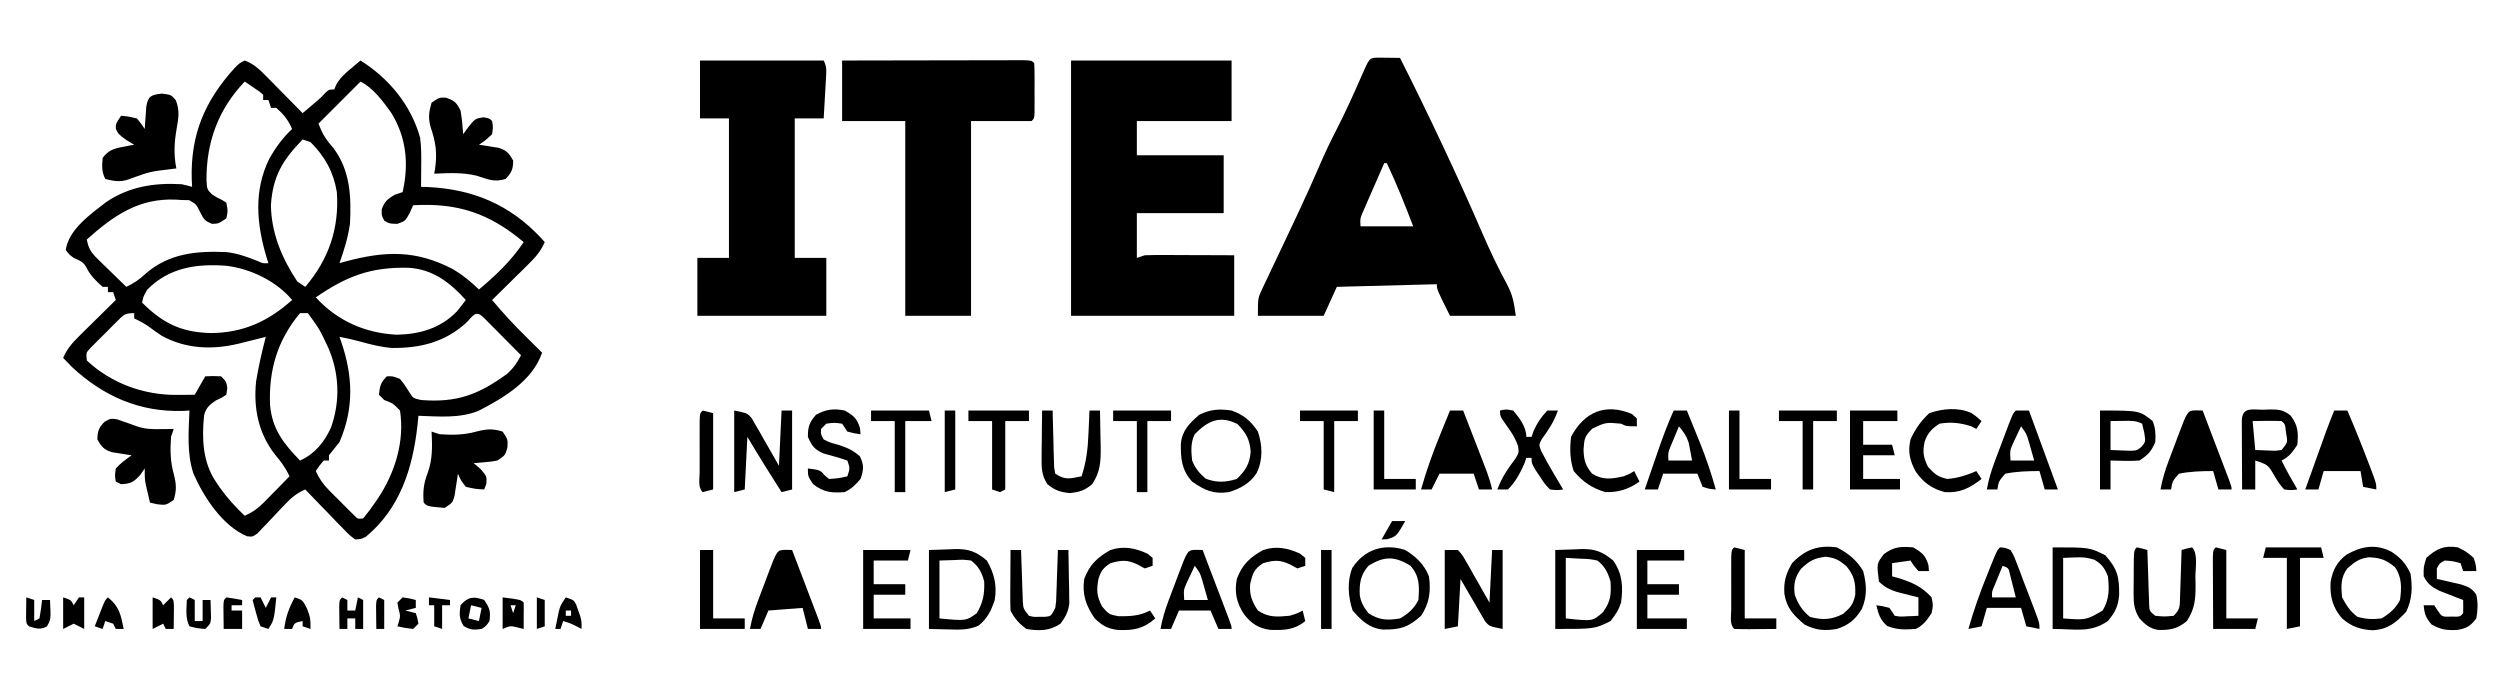 <?xml version="1.0" encoding="UTF-8"?>
<svg version="1.1" xmlns="http://www.w3.org/2000/svg" width="950" height="260">
<path d="M0 0 C3.513 1.287 5.732 3.499 8.328 6.133 C9.127 6.938 9.927 7.744 10.75 8.574 C11.575 9.416 12.4 10.258 13.25 11.125 C14.09 11.974 14.931 12.824 15.797 13.699 C17.869 15.795 19.937 17.895 22 20 C23.106 19.064 24.209 18.126 25.312 17.188 C25.927 16.665 26.542 16.143 27.176 15.605 C29.014 14.037 29.014 14.037 30.605 12.301 C32 11 32 11 34 11 C34.245 10.417 34.49 9.835 34.742 9.234 C36.204 6.637 37.847 5.16 40.125 3.25 C40.849 2.636 41.574 2.023 42.32 1.391 C42.875 0.932 43.429 0.473 44 0 C54.774 6.765 63.199 16.928 66.648 29.332 C67.131 32.995 67.105 36.627 67.062 40.312 C67.058 41.053 67.053 41.794 67.049 42.557 C67.037 44.371 67.019 46.186 67 48 C67.871 48.026 68.743 48.052 69.641 48.078 C86.723 48.892 100.636 54.727 112.453 67.277 C112.964 67.846 113.474 68.414 114 69 C112.513 72.466 110.543 74.69 107.867 77.328 C107.062 78.127 106.256 78.927 105.426 79.75 C104.584 80.575 103.742 81.4 102.875 82.25 C101.601 83.511 101.601 83.511 100.301 84.797 C98.205 86.869 96.105 88.937 94 91 C98.068 95.891 102.344 100.474 106.875 104.938 C107.468 105.526 108.061 106.114 108.672 106.721 C110.112 108.149 111.556 109.575 113 111 C109.382 121.685 98.435 128.181 88.863 133.098 C81.65 136.052 73.643 135.253 66 135 C65.814 136.887 65.814 136.887 65.625 138.812 C63.778 155.001 59.054 170.179 46 181 C44.154 181.861 44.154 181.861 42 182 C39.802 180.369 39.802 180.369 37.453 177.941 C36.609 177.081 35.764 176.221 34.895 175.334 C34.022 174.419 33.149 173.505 32.25 172.562 C31.362 171.652 30.474 170.741 29.559 169.803 C27.361 167.546 25.176 165.278 23 163 C19.728 164.421 17.68 166.135 15.25 168.73 C14.559 169.45 13.868 170.17 13.156 170.912 C11.713 172.435 10.275 173.964 8.844 175.498 C8.153 176.214 7.462 176.93 6.75 177.668 C6.126 178.331 5.502 178.994 4.859 179.677 C3 181 3 181 0.882 180.786 C-8.428 176.898 -15.626 165.819 -19.5 156.938 C-22.051 149.263 -21.316 140.976 -21 133 C-21.788 133.046 -22.575 133.093 -23.387 133.141 C-39.918 133.688 -53.71 127.572 -65.68 116.438 C-66.809 115.314 -67.909 114.161 -69 113 C-67.513 109.534 -65.543 107.31 -62.867 104.672 C-62.062 103.873 -61.256 103.073 -60.426 102.25 C-59.584 101.425 -58.742 100.6 -57.875 99.75 C-57.026 98.91 -56.176 98.069 -55.301 97.203 C-53.205 95.131 -51.105 93.063 -49 91 C-49.33 90.01 -49.66 89.02 -50 88 C-50.66 88 -51.32 88 -52 88 C-52 87.34 -52 86.68 -52 86 C-52.66 86 -53.32 86 -54 86 C-56.488 83.761 -58.59 81.845 -60.062 78.812 C-61.289 76.441 -62.609 76.087 -65 75 C-66.812 73.625 -66.812 73.625 -68 72 C-66.993 64.233 -58.39 58.231 -52.621 53.762 C-43.848 47.865 -34.384 46.417 -24 47 C-22.658 47.296 -21.32 47.617 -20 48 C-20.046 47.068 -20.093 46.136 -20.141 45.176 C-20.624 28.085 -15.205 15.364 -3.734 2.715 C-2 1 -2 1 0 0 Z M0 8 C-10.092 18.573 -14.635 31.059 -14.535 45.598 C-14.305 48.962 -14.305 48.962 -12.434 50.871 C-10.533 52.082 -10.533 52.082 -8.57 53.023 C-7.793 53.507 -7.793 53.507 -7 54 C-6.375 57.188 -6.375 57.188 -7 60 C-10 62 -10 62 -12.438 62.062 C-15.401 60.834 -15.606 60.249 -17 57.5 C-18.408 54.625 -18.408 54.625 -21.125 53.062 C-22.074 53.042 -23.023 53.021 -24 53 C-24.723 52.952 -25.446 52.905 -26.191 52.855 C-40.313 52.259 -49.853 58.932 -60 68 C-59.419 71.428 -58.314 73.045 -55.84 75.453 C-55.211 76.072 -54.583 76.691 -53.936 77.328 C-52.947 78.279 -52.947 78.279 -51.938 79.25 C-50.943 80.225 -50.943 80.225 -49.928 81.219 C-48.292 82.819 -46.649 84.413 -45 86 C-42.167 84.636 -40.09 83.295 -37.812 81.125 C-28.928 73.294 -18.432 72.29 -7.065 72.794 C-2.901 73.209 0.872 74.606 4.742 76.125 C6.907 77.12 6.907 77.12 9 77 C8.795 76.368 8.59 75.737 8.379 75.086 C4.502 62.213 3.291 49.523 9.398 37.172 C11.866 32.888 14.407 29.415 18 26 C16.559 22.638 14.752 20.408 12 18 C11.34 18 10.68 18 10 18 C9.505 16.515 9.505 16.515 9 15 C8.34 15 7.68 15 7 15 C7 14.34 7 13.68 7 13 C5.441 11.643 5.441 11.643 3.5 10.375 C2.525 9.706 2.525 9.706 1.531 9.023 C1.026 8.686 0.521 8.348 0 8 Z M44 8 C38.72 13.28 33.44 18.56 28 24 C29.679 28.198 30.865 30.021 33.695 33.262 C40.12 41.822 40.501 51.706 40 62 C39.256 67.18 37.767 72.078 36 77 C36.727 76.795 37.454 76.59 38.203 76.379 C53.424 72.3 65.088 71.935 79.215 79.336 C82.911 81.544 85.89 84.031 89 87 C95.449 81.64 101.329 76.006 106 69 C92.986 58.059 80.931 54.011 64 55 C63.567 55.968 63.134 56.936 62.688 57.934 C61 61 61 61 58 62.062 C55 62 55 62 53.062 60.875 C52 59 52 59 52.062 56.5 C53.189 53.497 54.265 52.609 57 51 C58.485 50.505 58.485 50.505 60 50 C62.407 39.238 61.468 29.174 55.574 19.711 C52.469 15.426 48.806 10.403 44 8 Z M22 30 C14.36 37.84 10.644 44.011 9.945 55.02 C10.141 65.707 14.139 75.196 20 84 C20.99 84.66 21.98 85.32 23 86 C31.937 75.559 35.974 63.658 35 50 C33.766 42.402 30.455 36.443 25 31 C24.01 30.67 23.02 30.34 22 30 Z M-37 87 C-38.545 89.671 -38.545 89.671 -39 92 C-31.073 99.883 -23.981 103.352 -12.688 103.562 C-0.545 103.445 8.997 99.072 18 91 C12.134 83.877 2.153 79.064 -7 78 C-18.344 77.131 -28.672 78.672 -37 87 Z M27 90 C35.138 98.901 45.719 103.586 57.75 104.188 C66.517 104.023 74.371 101.775 80.609 95.34 C81.791 93.935 82.904 92.473 84 91 C78.042 84.372 71.554 79.365 62.375 78.762 C48.084 78.396 38.849 81.841 27 90 Z M-48.574 99.176 C-49.575 100.171 -49.575 100.171 -50.596 101.186 C-51.286 101.887 -51.976 102.589 -52.688 103.312 C-53.389 104.003 -54.091 104.693 -54.814 105.404 C-55.809 106.405 -55.809 106.405 -56.824 107.426 C-57.434 108.038 -58.043 108.651 -58.671 109.282 C-60.306 111.033 -60.306 111.033 -60 114 C-50.669 122.712 -38.261 127.18 -25.688 127.062 C-24.433 127.053 -23.179 127.044 -21.887 127.035 C-20.934 127.024 -19.981 127.012 -19 127 C-17.68 124.69 -16.36 122.38 -15 120 C-12.125 119.875 -12.125 119.875 -9 120 C-7 122 -7 122 -6.625 124.488 C-6.749 125.317 -6.872 126.146 -7 127 C-8.75 128.168 -8.75 128.168 -11 129.188 C-13.405 130.816 -14.766 132.004 -15.443 134.884 C-16.349 143.553 -15.984 152.608 -11 160 C-10.529 160.704 -10.059 161.408 -9.574 162.133 C-6.72 166.13 -3.572 169.638 0 173 C2.932 171.679 4.987 170.254 7.234 167.961 C7.808 167.381 8.382 166.801 8.973 166.203 C9.559 165.6 10.146 164.997 10.75 164.375 C11.352 163.764 11.954 163.153 12.574 162.523 C14.054 161.02 15.528 159.511 17 158 C15.572 154.839 13.799 152.453 11.562 149.812 C5.2 141.703 3.26 132.127 4.32 121.914 C5.229 116.187 6.571 110.615 8 105 C6.866 105.289 5.731 105.578 4.562 105.875 C3.042 106.25 1.521 106.625 0 107 C-0.744 107.191 -1.488 107.382 -2.254 107.578 C-12.223 110.005 -22.472 109.637 -31.629 104.535 C-33.13 103.524 -34.611 102.483 -36.062 101.402 C-37.97 100.022 -39.87 98.994 -42 98 C-42 97.34 -42 96.68 -42 96 C-45.675 96 -46.045 96.661 -48.574 99.176 Z M21 96 C12.337 106.391 9.061 117.783 9.621 131.035 C10.491 140.139 14.765 145.572 21 152 C26.617 149.513 30.327 144.944 32.812 139.375 C36.358 129.299 35.953 118.694 31.637 108.91 C28.417 102.072 28.417 102.072 24 96 C23.01 96 22.02 96 21 96 Z M84.062 99.75 C75.975 107.038 66.739 109.303 56.051 109.23 C51.789 108.909 47.834 107.9 43.727 106.754 C41.163 106.045 38.613 105.489 36 105 C36.205 105.58 36.41 106.16 36.621 106.758 C41.11 119.775 41.593 132.14 36 145 C34.69 146.685 33.361 148.356 32 150 C32 150.66 32 151.32 32 152 C31.34 152 30.68 152 30 152 C28.363 153.96 28.363 153.96 27 156 C28.351 159.01 29.863 161.12 32.188 163.453 C32.804 164.072 33.42 164.691 34.055 165.328 C35.018 166.279 35.018 166.279 36 167.25 C36.642 167.9 37.284 168.549 37.945 169.219 C38.561 169.832 39.178 170.446 39.812 171.078 C40.376 171.639 40.939 172.2 41.52 172.778 C42.937 174.212 42.937 174.212 45 174 C46.569 172.095 47.981 170.216 49.375 168.188 C49.779 167.602 50.183 167.016 50.6 166.412 C57.086 156.688 60.816 144.744 59 133 C56.299 130.253 56.299 130.253 53 129 C52.34 128.34 51.68 127.68 51 127 C51.33 123.703 51.623 122.377 54 120 C56.312 119.938 56.312 119.938 59 121 C60.437 122.723 61.62 124.492 62.789 126.406 C64.002 128.314 64.002 128.314 67 129 C80.637 130.082 88.748 126.99 99.652 119.098 C102.087 116.922 103.485 114.874 105 112 C102.358 109.329 99.711 106.664 97.062 104 C95.93 102.855 95.93 102.855 94.775 101.688 C94.057 100.966 93.338 100.244 92.598 99.5 C91.933 98.83 91.268 98.159 90.582 97.469 C87.568 94.671 86.654 97.254 84.062 99.75 Z " fill="#000000" transform="translate(93,23)"/>
<path d="M0 0 C20.13 0 40.26 0 61 0 C61 7.59 61 15.18 61 23 C49.12 23 37.24 23 25 23 C25 27.29 25 31.58 25 36 C35.89 36 46.78 36 58 36 C58 43.26 58 50.52 58 58 C47.11 58 36.22 58 25 58 C25 63.61 25 69.22 25 75 C26.485 74.505 26.485 74.505 28 74 C30.586 73.915 33.145 73.884 35.73 73.902 C36.856 73.904 36.856 73.904 38.004 73.907 C40.399 73.912 42.793 73.925 45.188 73.938 C46.812 73.943 48.436 73.947 50.061 73.951 C54.04 73.961 58.02 73.981 62 74 C62 81.59 62 89.18 62 97 C41.54 97 21.08 97 0 97 C0 64.99 0 32.98 0 0 Z " fill="#000000" transform="translate(407,23)"/>
<path d="M0 0 C2.832 0.033 5.664 0.065 8.496 0.098 C13.92 10.84 19.192 21.643 24.309 32.535 C24.824 33.63 24.824 33.63 25.35 34.747 C30.34 45.352 35.164 56.012 39.813 66.771 C42.667 73.34 45.703 79.775 49.125 86.069 C51.411 90.399 51.752 92.887 52.496 98.098 C44.246 98.098 35.996 98.098 27.496 98.098 C22.496 88.098 22.496 88.098 22.496 86.098 C9.956 86.428 -2.584 86.758 -15.504 87.098 C-17.154 90.728 -18.804 94.358 -20.504 98.098 C-28.754 98.098 -37.004 98.098 -45.504 98.098 C-45.504 91.348 -45.504 91.348 -43.871 87.907 C-43.513 87.138 -43.155 86.369 -42.787 85.577 C-42.196 84.354 -42.196 84.354 -41.594 83.105 C-41.189 82.242 -40.784 81.378 -40.366 80.488 C-39.069 77.728 -37.756 74.975 -36.441 72.223 C-35.16 69.514 -33.881 66.803 -32.604 64.092 C-31.765 62.312 -30.925 60.534 -30.084 58.755 C-27.201 52.644 -24.45 46.485 -21.77 40.282 C-19.846 35.84 -17.793 31.52 -15.566 27.223 C-12.133 20.513 -9.031 13.685 -6.03 6.772 C-3.132 0.122 -3.132 0.122 0 0 Z M2.496 40.098 C0.987 43.531 -0.509 46.97 -2.004 50.41 C-2.648 51.875 -2.648 51.875 -3.305 53.369 C-3.914 54.776 -3.914 54.776 -4.535 56.211 C-4.912 57.075 -5.289 57.939 -5.678 58.829 C-6.675 61.165 -6.675 61.165 -6.504 64.098 C0.096 64.098 6.696 64.098 13.496 64.098 C10.43 55.951 7.204 47.972 3.496 40.098 C3.166 40.098 2.836 40.098 2.496 40.098 Z " fill="#000000" transform="translate(523.504,21.902)"/>
<path d="M0 0 C9.37 -0.023 18.741 -0.041 28.111 -0.052 C32.462 -0.057 36.812 -0.064 41.163 -0.075 C45.358 -0.086 49.553 -0.092 53.748 -0.095 C55.352 -0.097 56.956 -0.1 58.56 -0.106 C60.799 -0.113 63.038 -0.114 65.277 -0.114 C66.554 -0.116 67.831 -0.118 69.146 -0.12 C72 0 72 0 73 1 C73.099 2.55 73.131 4.104 73.133 5.656 C73.134 6.596 73.135 7.536 73.137 8.504 C73.133 9.493 73.129 10.481 73.125 11.5 C73.129 12.489 73.133 13.477 73.137 14.496 C73.135 15.436 73.134 16.376 73.133 17.344 C73.132 18.212 73.131 19.08 73.129 19.975 C73 22 73 22 72 23 C64.41 23 56.82 23 49 23 C49 47.42 49 71.84 49 97 C40.75 97 32.5 97 24 97 C24 72.58 24 48.16 24 23 C16.08 23 8.16 23 0 23 C0 15.41 0 7.82 0 0 Z " fill="#000000" transform="translate(320,23)"/>
<path d="M0 0 C15.51 0 31.02 0 47 0 C48.226 2.453 48.034 3.843 47.879 6.57 C47.831 7.466 47.782 8.362 47.732 9.285 C47.676 10.222 47.62 11.159 47.562 12.125 C47.51 13.07 47.458 14.015 47.404 14.988 C47.274 17.326 47.138 19.663 47 22 C43.37 22 39.74 22 36 22 C36 39.49 36 56.98 36 75 C39.96 75 43.92 75 48 75 C48 82.26 48 89.52 48 97 C31.83 97 15.66 97 -1 97 C-1 89.74 -1 82.48 -1 75 C2.96 75 6.92 75 11 75 C11 57.51 11 40.02 11 22 C7.37 22 3.74 22 0 22 C0 14.74 0 7.48 0 0 Z " fill="#000000" transform="translate(266,23)"/>
<path d="M0 0 C3.562 0.438 3.562 0.438 5.34 2.473 C6.928 6.324 6.408 9.339 5.688 13.312 C4.762 18.695 4.535 23.045 5.562 28.438 C4.705 28.547 3.848 28.657 2.965 28.77 C-4.393 29.66 -4.393 29.66 -11.312 32.125 C-15.155 33.739 -17.444 33.476 -21.438 32.438 C-22.837 29.639 -22.69 27.533 -22.438 24.438 C-20.257 21.553 -18.237 20.907 -14.75 20.25 C-13.942 20.091 -13.134 19.933 -12.301 19.77 C-11.686 19.66 -11.071 19.55 -10.438 19.438 C-11.407 18.86 -12.376 18.282 -13.375 17.688 C-16.438 15.438 -16.438 15.438 -17.438 13.375 C-17.438 11.438 -17.438 11.438 -15.438 8.438 C-12.625 8.688 -12.625 8.688 -9.438 9.438 C-7.738 11.484 -7.738 11.484 -6.438 13.438 C-6.389 12.667 -6.34 11.896 -6.289 11.102 C-6.214 10.099 -6.14 9.096 -6.062 8.062 C-5.993 7.065 -5.923 6.067 -5.852 5.039 C-5.197 0.928 -4.067 0.518 0 0 Z " fill="#000000" transform="translate(61.438,35.562)"/>
<path d="M0 0 C2 3 2 3 1.812 6.062 C1 9 1 9 -2 11 C-4.262 11.414 -4.262 11.414 -6.688 11.625 C-7.496 11.7 -8.304 11.775 -9.137 11.852 C-10.059 11.925 -10.059 11.925 -11 12 C-10.154 12.722 -9.309 13.444 -8.438 14.188 C-6 17 -6 17 -6.188 19.812 C-6.456 20.534 -6.724 21.256 -7 22 C-10.312 21.812 -10.312 21.812 -14 21 C-15.938 18.438 -15.938 18.438 -17 16 C-17.11 16.771 -17.219 17.542 -17.332 18.336 C-17.491 19.339 -17.649 20.342 -17.812 21.375 C-17.963 22.373 -18.114 23.37 -18.27 24.398 C-19 27 -19 27 -22 29 C-28.566 28.434 -28.566 28.434 -30 27 C-30.355 22.743 -30.022 19.741 -28.5 15.75 C-26.57 10.505 -26.721 5.523 -27 0 C-26.01 0.33 -25.02 0.66 -24 1 C-19.113 1.373 -14.478 1.286 -9.75 -0.062 C-5.933 -1.017 -3.736 -1.156 0 0 Z " fill="#000000" transform="translate(191,164)"/>
<path d="M0 0 C3.208 1.123 3.975 1.825 5.5 4.875 C6.031 7.866 6.312 10.844 6.5 13.875 C7.583 12.39 7.583 12.39 8.688 10.875 C11.114 7.936 11.114 7.936 14.25 7.438 C16.5 7.875 16.5 7.875 17.5 8.875 C17.875 11.188 17.875 11.188 17.5 13.875 C15 16.188 15 16.188 12.5 17.875 C13.187 17.973 13.874 18.071 14.582 18.172 C15.483 18.321 16.384 18.471 17.312 18.625 C18.206 18.764 19.099 18.903 20.02 19.047 C23.045 20.057 23.948 21.128 25.5 23.875 C25.5 27.203 24.899 28.449 22.625 30.875 C18.361 32.239 15.815 30.982 11.637 29.648 C6.3 28.333 0.959 28.641 -4.5 28.875 C-4.393 28.269 -4.286 27.663 -4.176 27.039 C-3.316 21.03 -3.893 16.913 -5.852 11.207 C-6.837 7.663 -6.526 5.393 -5.5 1.875 C-2.5 -0.125 -2.5 -0.125 0 0 Z " fill="#000000" transform="translate(169.5,37.125)"/>
<path d="M0 0 C0.855 0.304 1.709 0.608 2.59 0.922 C3.447 1.216 4.304 1.51 5.188 1.812 C5.96 2.096 6.732 2.38 7.527 2.672 C10.677 3.722 12.915 3.773 16.215 3.734 C17.209 3.725 18.203 3.716 19.227 3.707 C19.986 3.695 20.745 3.684 21.527 3.672 C21.197 4.662 20.867 5.652 20.527 6.672 C20.154 11.559 20.242 16.194 21.59 20.922 C22.544 24.739 22.684 26.935 21.527 30.672 C18.527 32.672 18.527 32.672 15.34 32.297 C14.412 32.091 13.484 31.884 12.527 31.672 C12.189 30.256 11.857 28.839 11.527 27.422 C11.342 26.633 11.156 25.844 10.965 25.031 C10.527 22.672 10.527 22.672 10.527 18.672 C9.97 19.476 9.414 20.281 8.84 21.109 C6.3 23.923 5.241 24.476 1.527 24.672 C0.867 24.342 0.207 24.012 -0.473 23.672 C-0.848 21.484 -0.848 21.484 -0.473 18.672 C1.367 16.682 3.319 15.282 5.527 13.672 C4.497 13.525 4.497 13.525 3.445 13.375 C2.544 13.225 1.643 13.076 0.715 12.922 C-0.178 12.783 -1.072 12.643 -1.992 12.5 C-5.018 11.49 -5.925 10.422 -7.473 7.672 C-7.396 4.511 -6.983 3.178 -4.73 0.941 C-2.473 -0.328 -2.473 -0.328 0 0 Z " fill="#000000" transform="translate(44.473,159.328)"/>
<path d="M0 0 C1.65 0 3.3 0 5 0 C7.92 6.821 10.69 13.685 13.312 20.625 C13.579 21.324 13.845 22.022 14.12 22.742 C16 27.76 16 27.76 16 30 C14.35 29.67 12.7 29.34 11 29 C10.67 27.02 10.34 25.04 10 23 C5.38 23 0.76 23 -4 23 C-4.66 25.31 -5.32 27.62 -6 30 C-7.65 30 -9.3 30 -11 30 C-9.543 25.937 -8.084 21.875 -6.625 17.812 C-6.213 16.662 -5.8 15.512 -5.375 14.326 C-4.975 13.214 -4.576 12.103 -4.164 10.957 C-3.797 9.936 -3.431 8.915 -3.053 7.863 C-2.081 5.221 -1.06 2.607 0 0 Z " fill="#000000" transform="translate(887,156)"/>
<path d="M0 0 C1.65 0 3.3 0 5 0 C6.669 1.836 6.669 1.836 8.113 4.375 C8.901 5.729 8.901 5.729 9.705 7.109 C10.236 8.063 10.766 9.017 11.312 10 C11.862 10.954 12.412 11.908 12.979 12.891 C14.336 15.251 15.67 17.624 17 20 C17.33 13.4 17.66 6.8 18 0 C19.32 0 20.64 0 22 0 C22 9.9 22 19.8 22 30 C17 29 17 29 15.423 27.234 C14.988 26.485 14.553 25.736 14.105 24.965 C13.625 24.156 13.145 23.347 12.65 22.514 C12.168 21.664 11.685 20.813 11.188 19.938 C10.434 18.656 10.434 18.656 9.666 17.35 C8.429 15.242 7.213 13.122 6 11 C5.67 16.94 5.34 22.88 5 29 C3.35 29.33 1.7 29.66 0 30 C0 20.1 0 10.2 0 0 Z " fill="#000000" transform="translate(549,209)"/>
<path d="M0 0 C1.207 0.031 1.207 0.031 2.438 0.062 C4.006 4.173 5.573 8.285 7.137 12.398 C7.67 13.798 8.204 15.197 8.738 16.597 C9.504 18.604 10.268 20.613 11.031 22.621 C11.492 23.831 11.953 25.041 12.428 26.287 C13.438 29.062 13.438 29.062 13.438 30.062 C11.787 30.062 10.137 30.062 8.438 30.062 C7.777 27.753 7.117 25.442 6.438 23.062 C2.033 23.075 -2.237 23.194 -6.562 24.062 C-9.032 26.904 -9.032 26.904 -9.562 30.062 C-10.883 30.062 -12.203 30.062 -13.562 30.062 C-12.91 26.314 -11.868 22.919 -10.531 19.359 C-10.133 18.297 -9.735 17.235 -9.324 16.141 C-8.908 15.042 -8.491 13.944 -8.062 12.812 C-7.646 11.699 -7.23 10.585 -6.801 9.438 C-3.275 0.08 -3.275 0.08 0 0 Z " fill="#000000" transform="translate(834.562,155.938)"/>
<path d="M0 0 C1.65 0 3.3 0 5 0 C6.65 4.249 8.294 8.499 9.938 12.75 C10.64 14.56 10.64 14.56 11.357 16.406 C11.805 17.566 12.253 18.727 12.715 19.922 C13.129 20.99 13.542 22.058 13.969 23.159 C14.797 25.44 15.479 27.635 16 30 C14.35 30 12.7 30 11 30 C10.34 28.02 9.68 26.04 9 24 C4.71 24 0.42 24 -4 24 C-4.99 25.98 -5.98 27.96 -7 30 C-8.32 30 -9.64 30 -11 30 C-9.017 22.935 -6.593 16.163 -3.812 9.375 C-3.444 8.466 -3.076 7.557 -2.697 6.621 C-1.802 4.412 -0.903 2.205 0 0 Z " fill="#000000" transform="translate(551,156)"/>
<path d="M0 0 C1.207 0.031 1.207 0.031 2.438 0.062 C4.006 4.173 5.573 8.285 7.137 12.398 C7.67 13.798 8.204 15.197 8.738 16.597 C9.504 18.604 10.268 20.613 11.031 22.621 C11.492 23.831 11.953 25.041 12.428 26.287 C13.438 29.062 13.438 29.062 13.438 30.062 C11.787 30.062 10.137 30.062 8.438 30.062 C7.777 27.422 7.117 24.782 6.438 22.062 C0.003 22.558 0.003 22.558 -6.562 23.062 C-7.553 25.372 -8.543 27.683 -9.562 30.062 C-10.883 30.062 -12.203 30.062 -13.562 30.062 C-12.91 26.314 -11.868 22.919 -10.531 19.359 C-10.133 18.297 -9.735 17.235 -9.324 16.141 C-8.908 15.042 -8.491 13.944 -8.062 12.812 C-7.646 11.699 -7.23 10.585 -6.801 9.438 C-3.275 0.08 -3.275 0.08 0 0 Z " fill="#000000" transform="translate(298.562,208.938)"/>
<path d="M0 0 C1.016 -0.044 1.016 -0.044 2.053 -0.088 C5.531 -0.132 7.332 0.034 10.105 2.207 C12.959 6.005 13.09 8.557 12.688 13.312 C10.892 16.066 9.635 17.839 6.688 19.312 C8.501 23.09 10.595 26.685 12.688 30.312 C10.41 30.621 10.41 30.621 7.688 30.312 C5.809 28.16 5.809 28.16 4.125 25.375 C1.566 20.924 1.566 20.924 -3.312 19.312 C-3.312 22.942 -3.312 26.573 -3.312 30.312 C-4.963 30.312 -6.612 30.312 -8.312 30.312 C-8.337 26.201 -8.355 22.089 -8.367 17.977 C-8.372 16.578 -8.379 15.178 -8.388 13.778 C-8.4 11.77 -8.405 9.762 -8.41 7.754 C-8.415 6.544 -8.421 5.334 -8.426 4.088 C-8.207 -1.273 -4.392 0.062 0 0 Z M-4.312 4.312 C-3.982 7.942 -3.652 11.572 -3.312 15.312 C-0.899 15.405 -0.899 15.405 1.562 15.5 C2.467 15.535 3.372 15.57 4.305 15.605 C5.091 15.509 5.877 15.412 6.688 15.312 C9.075 12.407 9.075 12.407 8.375 8.688 C8.046 5.487 8.046 5.487 6.688 4.312 C3.018 4.169 -0.64 4.27 -4.312 4.312 Z " fill="#000000" transform="translate(860.312,155.688)"/>
<path d="M0 0 C5 1 5 1 6.669 2.949 C7.146 3.782 7.622 4.615 8.113 5.473 C8.901 6.821 8.901 6.821 9.705 8.197 C10.236 9.143 10.766 10.088 11.312 11.062 C12.137 12.487 12.137 12.487 12.979 13.939 C14.334 16.285 15.669 18.641 17 21 C17.33 14.07 17.66 7.14 18 0 C19.32 0 20.64 0 22 0 C22 9.9 22 19.8 22 30 C20.68 30.33 19.36 30.66 18 31 C13.546 24.068 9.209 17.084 5 10 C4.67 16.6 4.34 23.2 4 30 C2.68 30.33 1.36 30.66 0 31 C0 20.77 0 10.54 0 0 Z " fill="#000000" transform="translate(279,156)"/>
<path d="M0 0 C3.528 2.296 5.54 4.476 7.312 8.375 C8.079 13.677 7.992 17.937 5.688 22.812 C1.812 26.994 -1.324 29.579 -7.125 29.875 C-11.758 29.633 -15.182 28.444 -18.688 25.375 C-22.305 21.243 -23.359 17.014 -23.062 11.582 C-22.29 7.038 -20.638 3.805 -16.887 1.055 C-11.223 -2.091 -5.956 -3.016 0 0 Z M-16.688 6.375 C-19.278 9.79 -19.119 13.208 -18.688 17.375 C-17.059 20.457 -15.657 22.639 -12.875 24.75 C-9.578 25.692 -7.106 25.788 -3.688 25.375 C-0.715 23.59 1.739 21.523 3.312 18.375 C3.945 13.856 4.085 9.712 1.375 5.875 C-2.077 3.057 -4.099 2.348 -8.469 2.137 C-12.043 2.521 -14.064 4.007 -16.688 6.375 Z " fill="#000000" transform="translate(908.688,209.625)"/>
<path d="M0 0 C14 0 14 0 20 3 C24.651 8.154 25.363 11.353 25.273 18.168 C24.85 22.555 23.795 24.56 21 28 C14.157 32.612 8.95 31 0 31 C0 20.77 0 10.54 0 0 Z M4 4 C4 11.59 4 19.18 4 27 C12.735 27.657 12.735 27.657 19 24 C21.558 19.76 21.552 15.828 21 11 C19.709 7.806 18.789 6.487 15.875 4.688 C12.034 3.651 12.034 3.651 4 4 Z " fill="#000000" transform="translate(780,208)"/>
<path d="M0 0 C4.719 1.692 7.206 3.86 10 8 C11.751 13.254 11.983 18.748 9.5 23.812 C6.907 27.752 3.425 29.594 -1 31 C-7.023 31.845 -10.164 30.348 -15 27 C-19.014 22.585 -19.353 18.264 -19.277 12.504 C-18.718 7.456 -15.972 4.859 -12.312 1.625 C-8.019 -0.481 -4.696 -0.691 0 0 Z M-14 9 C-15.598 12.196 -15.368 15.523 -15 19 C-13.693 22.096 -12.382 23.663 -9.875 25.875 C-5.748 27.49 -2.222 27.318 2 26 C5.311 22.772 6.903 20.29 7.25 15.688 C6.926 10.902 5.521 8.633 2.312 5.188 C-4.539 1.669 -9.117 3.998 -14 9 Z " fill="#000000" transform="translate(468,156)"/>
<path d="M0 0 C2.516 -0.083 5.032 -0.165 7.625 -0.25 C8.796 -0.305 8.796 -0.305 9.991 -0.36 C15.11 -0.441 17.942 0.639 22 4 C25.551 8.972 25.832 14.095 25 20 C24.022 22.962 22.979 24.448 21 27 C15 30 15 30 0 30 C0 20.1 0 10.2 0 0 Z M4 3 C4 10.59 4 18.18 4 26 C14.195 27.109 14.195 27.109 18.125 23.625 C21.096 19.465 21.261 17.14 21 12 C19.974 8.527 18.873 6.223 16 4 C13.038 3.421 13.038 3.421 9.812 3.312 C7.894 3.209 5.976 3.106 4 3 Z " fill="#000000" transform="translate(591,209)"/>
<path d="M0 0 C4.124 2.551 7.184 5.452 9 10 C9.787 15.619 9.222 20.223 6 25 C1.018 29.496 -1.964 30.294 -8.527 30.219 C-13.613 29.769 -16.75 26.714 -20 23 C-21.713 17.861 -22.178 11.937 -20.129 6.828 C-15.467 -0.325 -8.021 -2.575 0 0 Z M-14 6 C-17.007 9.508 -17.47 12.597 -17.293 17.07 C-16.86 19.919 -15.777 21.762 -14 24 C-9.978 26.681 -6.728 26.813 -2 26 C1.072 24.289 3.405 22.19 5 19 C5.344 13.747 5.577 10.174 2 6 C-4.032 2.278 -7.968 2.278 -14 6 Z " fill="#000000" transform="translate(534,209)"/>
<path d="M0 0 C4.325 2.246 7.526 4.785 10 9 C11.35 14.042 11.601 18.53 9.5 23.375 C7.142 27.35 4.418 29.614 0 31 C-4.745 31.794 -8.001 31.509 -12.312 29.312 C-16.486 25.722 -19.055 23.156 -19.938 17.625 C-20.241 13.052 -19.377 9.988 -17 6 C-12.108 0.854 -7.075 -0.967 0 0 Z M-13.605 8.16 C-15.982 11.295 -16.522 14.128 -16 18 C-14.777 21.434 -13.086 24.139 -10.188 26.438 C-5.423 27.663 -2.097 27.559 2.312 25.312 C5.22 22.811 6.238 21.727 7 18 C7.152 13.322 6.601 10.724 3.562 7.062 C0.618 4.692 -0.442 4.077 -4.188 3.562 C-8.612 4.07 -10.45 5.133 -13.605 8.16 Z " fill="#000000" transform="translate(698,208)"/>
<path d="M0 0 C2.516 -0.083 5.032 -0.165 7.625 -0.25 C8.796 -0.305 8.796 -0.305 9.991 -0.36 C15.102 -0.441 17.974 0.604 22 4 C24.789 8.834 25.946 13.469 25 19 C23.655 23.036 22.216 26.016 18.875 28.719 C15.112 30.396 11.716 30.327 7.688 30.188 C5.151 30.126 2.614 30.064 0 30 C0 20.1 0 10.2 0 0 Z M4 4 C4 11.26 4 18.52 4 26 C14.055 26.966 14.055 26.966 18.125 24.062 C20.586 20.044 21.162 16.679 21 12 C20.083 8.486 18.892 6.205 16 4 C13.028 3.637 13.028 3.637 9.812 3.812 C6.935 3.905 6.935 3.905 4 4 Z " fill="#000000" transform="translate(353,209)"/>
<path d="M0 0 C2.062 0.438 2.062 0.438 4 1 C4.02 1.686 4.04 2.373 4.06 3.08 C4.155 6.178 4.265 9.277 4.375 12.375 C4.406 13.455 4.437 14.535 4.469 15.648 C4.507 16.68 4.546 17.711 4.586 18.773 C4.617 19.727 4.649 20.68 4.681 21.662 C4.786 24.189 4.786 24.189 7 26 C10.5 26.333 10.5 26.333 14 26 C16.561 23.439 16.297 22.334 16.414 18.773 C16.453 17.742 16.491 16.711 16.531 15.648 C16.562 14.568 16.593 13.488 16.625 12.375 C16.664 11.287 16.702 10.199 16.742 9.078 C16.837 6.386 16.922 3.693 17 1 C18.938 0.438 18.938 0.438 21 0 C23.341 2.341 22.233 8.047 22.25 11.188 C22.271 12.134 22.291 13.081 22.312 14.057 C22.343 19.465 22.088 23.349 19 28 C15.523 30.98 12.38 31.532 7.93 31.355 C4.799 30.779 3.146 29.272 1 27 C-0.932 23.861 -1.247 21.493 -1.23 17.832 C-1.229 16.857 -1.227 15.882 -1.225 14.877 C-1.212 13.866 -1.2 12.854 -1.188 11.812 C-1.187 10.79 -1.186 9.767 -1.186 8.713 C-1.14 1.14 -1.14 1.14 0 0 Z " fill="#000000" transform="translate(812,208)"/>
<path d="M0 0 C5.94 0 11.88 0 18 0 C18 1.32 18 2.64 18 4 C13.71 4 9.42 4 5 4 C5 6.97 5 9.94 5 13 C8.63 13 12.26 13 16 13 C16.33 14.32 16.66 15.64 17 17 C13.04 17 9.08 17 5 17 C5 19.97 5 22.94 5 26 C9.62 26 14.24 26 19 26 C19 27.32 19 28.64 19 30 C12.73 30 6.46 30 0 30 C0 20.1 0 10.2 0 0 Z " fill="#000000" transform="translate(703,156)"/>
<path d="M0 0 C1.914 0.121 1.914 0.121 4 1 C5.273 3.16 5.273 3.16 6.375 6.062 C6.789 7.134 7.203 8.205 7.629 9.309 C8.081 10.527 8.534 11.745 9 13 C9.549 14.429 10.1 15.857 10.652 17.285 C11.207 18.731 11.76 20.178 12.312 21.625 C12.579 22.324 12.846 23.023 13.121 23.742 C15 28.763 15 28.763 15 31 C13.35 30.67 11.7 30.34 10 30 C9.34 27.69 8.68 25.38 8 23 C3.71 23 -0.58 23 -5 23 C-5.66 25.31 -6.32 27.62 -7 30 C-8.65 30.33 -10.3 30.66 -12 31 C-10.02 23.966 -7.626 17.204 -4.875 10.438 C-4.515 9.537 -4.156 8.637 -3.785 7.709 C-1.136 1.136 -1.136 1.136 0 0 Z M1 7 C0.329 8.623 -0.337 10.249 -1 11.875 C-1.371 12.78 -1.742 13.685 -2.125 14.617 C-3.115 16.89 -3.115 16.89 -3 19 C-0.03 19 2.94 19 6 19 C5.551 17.185 5.091 15.373 4.625 13.562 C4.242 12.048 4.242 12.048 3.852 10.504 C3.274 7.844 3.274 7.844 1 7 Z " fill="#000000" transform="translate(760,208)"/>
<path d="M0 0 C1.65 0 3.3 0 5 0 C10.445 14.85 10.445 14.85 16 30 C14.35 30 12.7 30 11 30 C10.34 27.69 9.68 25.38 9 23 C4.596 23.013 0.326 23.132 -4 24 C-6.47 26.841 -6.47 26.841 -7 30 C-8.32 30 -9.64 30 -11 30 C-10.348 26.251 -9.306 22.857 -7.969 19.297 C-7.57 18.235 -7.172 17.172 -6.762 16.078 C-6.345 14.98 -5.929 13.882 -5.5 12.75 C-5.084 11.636 -4.667 10.523 -4.238 9.375 C-1.132 1.132 -1.132 1.132 0 0 Z M2 6 C1.324 7.412 0.66 8.83 0 10.25 C-0.371 11.039 -0.743 11.828 -1.125 12.641 C-2.232 15.206 -2.232 15.206 -2 19 C0.97 19 3.94 19 7 19 C6.548 17.394 6.088 15.79 5.625 14.188 C5.37 13.294 5.115 12.401 4.852 11.48 C4.047 8.795 4.047 8.795 2 6 Z " fill="#000000" transform="translate(766,156)"/>
<path d="M0 0 C1.65 0 3.3 0 5 0 C6.278 3.122 7.546 6.248 8.812 9.375 C9.347 10.68 9.347 10.68 9.893 12.012 C12.279 17.923 14.278 23.862 16 30 C13.625 29.812 13.625 29.812 11 29 C10.34 27.35 9.68 25.7 9 24 C4.71 24 0.42 24 -4 24 C-4.66 25.98 -5.32 27.96 -6 30 C-7.65 30 -9.3 30 -11 30 C-9.733 26.311 -8.461 22.624 -7.188 18.938 C-6.831 17.899 -6.475 16.861 -6.107 15.791 C-4.253 10.431 -2.326 5.173 0 0 Z M2 6 C1.327 7.601 0.662 9.206 0 10.812 C-0.371 11.706 -0.743 12.599 -1.125 13.52 C-2.166 16.033 -2.166 16.033 -2 19 C0.97 19 3.94 19 7 19 C6.732 17.598 6.464 16.195 6.188 14.75 C6.037 13.961 5.886 13.172 5.73 12.359 C4.92 9.741 3.749 8.089 2 6 Z " fill="#000000" transform="translate(636,156)"/>
<path d="M0 0 C3.312 1.688 3.312 1.688 6 4 C6.875 6.75 6.875 6.75 7 9 C5.35 9 3.7 9 2 9 C1.67 8.01 1.34 7.02 1 6 C-1.851 5.233 -1.851 5.233 -5 5 C-6.98 6.063 -6.98 6.063 -8 8 C-8 9.32 -8 10.64 -8 12 C-7.169 12.182 -6.337 12.364 -5.48 12.551 C-4.394 12.802 -3.307 13.054 -2.188 13.312 C-0.569 13.678 -0.569 13.678 1.082 14.051 C3.998 14.999 5.285 15.495 7 18 C7.679 21.07 7.574 23.915 7 27 C4.85 29.844 3.35 30.768 -0.16 31.371 C-4.152 31.591 -6.472 31.297 -10 29.312 C-12.182 26.79 -12.726 25.287 -13 22 C-11.68 22 -10.36 22 -9 22 C-8.567 22.66 -8.134 23.32 -7.688 24 C-6.043 26.426 -6.043 26.426 -2.375 26.312 C0.835 26.378 0.835 26.378 2 25 C2.041 23.334 2.043 21.666 2 20 C1.169 19.685 0.337 19.371 -0.52 19.047 C-1.606 18.619 -2.693 18.191 -3.812 17.75 C-5.431 17.124 -5.431 17.124 -7.082 16.484 C-10.099 14.95 -11.393 13.944 -13 11 C-13.062 7.5 -13.062 7.5 -12 4 C-8.151 0.509 -5.167 -0.861 0 0 Z " fill="#000000" transform="translate(934,208)"/>
<path d="M0 0 C1.207 0.031 1.207 0.031 2.438 0.062 C4.006 4.173 5.573 8.285 7.137 12.398 C7.67 13.798 8.204 15.197 8.738 16.597 C9.504 18.604 10.268 20.613 11.031 22.621 C11.492 23.831 11.953 25.041 12.428 26.287 C13.438 29.062 13.438 29.062 13.438 30.062 C11.787 30.062 10.137 30.062 8.438 30.062 C6.952 26.598 6.952 26.598 5.438 23.062 C1.478 23.062 -2.482 23.062 -6.562 23.062 C-7.553 25.372 -8.543 27.683 -9.562 30.062 C-10.883 30.062 -12.203 30.062 -13.562 30.062 C-12.91 26.314 -11.868 22.919 -10.531 19.359 C-10.133 18.297 -9.735 17.235 -9.324 16.141 C-8.908 15.042 -8.491 13.944 -8.062 12.812 C-7.646 11.699 -7.23 10.585 -6.801 9.438 C-3.275 0.08 -3.275 0.08 0 0 Z M-0.562 6.062 C-1.238 7.475 -1.903 8.893 -2.562 10.312 C-2.934 11.101 -3.305 11.89 -3.688 12.703 C-4.794 15.268 -4.794 15.268 -4.562 19.062 C-1.593 19.062 1.377 19.062 4.438 19.062 C3.986 17.457 3.526 15.853 3.062 14.25 C2.807 13.357 2.552 12.463 2.289 11.543 C1.485 8.858 1.485 8.858 -0.562 6.062 Z " fill="#000000" transform="translate(454.562,208.938)"/>
<path d="M0 0 C3.382 1.943 4.703 2.994 5.812 6.75 C5.874 7.492 5.936 8.235 6 9 C3.625 8.688 3.625 8.688 1 8 C0.34 7.01 -0.32 6.02 -1 5 C-4 4.583 -4 4.583 -7 5 C-7.66 5.66 -8.32 6.32 -9 7 C-9.094 9.072 -9.094 9.072 -8 11 C-5.589 12.184 -5.589 12.184 -2.688 12.938 C0.872 14.127 2.875 14.892 5.75 17.375 C7.384 20.807 7.219 22.42 6 26 C4.109 28.257 2.627 29.686 0 31 C-4.997 31.377 -7.991 31.093 -12 28 C-14 25 -14 25 -14 22 C-9.31 22.634 -9.31 22.634 -7.625 24.625 C-7.089 25.079 -6.553 25.532 -6 26 C-2.355 25.765 -2.355 25.765 1 25 C2.011 21.951 2.011 21.951 1 19 C-2.009 17.972 -5.052 17.139 -8.117 16.293 C-11.582 14.739 -12.496 13.438 -14 10 C-14 6.143 -13.473 4.545 -10.938 1.625 C-7.14 -0.476 -4.249 -0.85 0 0 Z " fill="#000000" transform="translate(321,156)"/>
<path d="M0 0 C5.94 0 11.88 0 18 0 C18 1.32 18 2.64 18 4 C13.38 4 8.76 4 4 4 C4 6.97 4 9.94 4 13 C7.96 13 11.92 13 16 13 C16 14.32 16 15.64 16 17 C12.04 17 8.08 17 4 17 C4 19.97 4 22.94 4 26 C8.95 26 13.9 26 19 26 C19 27.32 19 28.64 19 30 C12.73 30 6.46 30 0 30 C0 20.1 0 10.2 0 0 Z " fill="#000000" transform="translate(622,209)"/>
<path d="M0 0 C3.328 1.953 4.712 3.025 5.812 6.75 C5.874 7.492 5.936 8.235 6 9 C4.68 9 3.36 9 2 9 C0.25 7 0.25 7 -1 5 C-3.31 5.33 -5.62 5.66 -8 6 C-8 7.65 -8 9.3 -8 11 C-7.42 11.159 -6.84 11.317 -6.242 11.48 C-0.771 13.115 3.125 14.727 7 19 C7.625 22 7.625 22 7 25 C5.2 27.7 3.916 29.542 1 31 C-3.169 31.273 -5.986 31.397 -9.875 29.875 C-12.557 27.509 -13.162 25.429 -14 22 C-11.625 22.312 -11.625 22.312 -9 23 C-8.34 23.99 -7.68 24.98 -7 26 C-4.793 26.364 -4.793 26.364 -2.375 26.188 C-1.558 26.16 -0.74 26.133 0.102 26.105 C1.041 26.053 1.041 26.053 2 26 C2 23.69 2 21.38 2 19 C1.252 18.818 0.505 18.636 -0.266 18.449 C-1.25 18.198 -2.235 17.946 -3.25 17.688 C-4.225 17.444 -5.199 17.2 -6.203 16.949 C-9.058 15.98 -10.852 15.108 -13 13 C-13.872 6.134 -13.872 6.134 -11.125 2.562 C-7.301 -0.25 -4.759 -0.403 0 0 Z " fill="#000000" transform="translate(727,208)"/>
<path d="M0 0 C5.94 0 11.88 0 18 0 C17.67 1.32 17.34 2.64 17 4 C12.71 4 8.42 4 4 4 C4 6.97 4 9.94 4 13 C7.96 13 11.92 13 16 13 C16 14.32 16 15.64 16 17 C12.04 17 8.08 17 4 17 C4 19.97 4 22.94 4 26 C8.62 26 13.24 26 18 26 C18 27.32 18 28.64 18 30 C12.06 30 6.12 30 0 30 C0 20.1 0 10.2 0 0 Z " fill="#000000" transform="translate(328,209)"/>
<path d="M0 0 C1.32 0 2.64 0 4 0 C4.015 0.717 4.029 1.433 4.044 2.171 C4.118 5.406 4.215 8.641 4.312 11.875 C4.335 13.003 4.358 14.131 4.381 15.293 C4.416 16.369 4.452 17.446 4.488 18.555 C4.514 19.55 4.541 20.545 4.568 21.57 C4.782 22.773 4.782 22.773 5 24 C8.85 26.567 10.586 25.833 15 25 C16.827 19.466 17.4 14.37 17.625 8.562 C17.664 7.736 17.702 6.909 17.742 6.057 C17.836 4.038 17.919 2.019 18 0 C19.32 0 20.64 0 22 0 C22.088 3.542 22.141 7.083 22.188 10.625 C22.213 11.624 22.238 12.623 22.264 13.652 C22.319 19.191 22.213 23.253 19 28 C16.068 30.443 14.312 30.967 10.5 31.375 C6.751 30.973 4.926 30.34 2 28 C-0.08 24.751 -0.236 22.174 -0.195 18.359 C-0.189 17.289 -0.182 16.22 -0.176 15.117 C-0.159 14.006 -0.142 12.895 -0.125 11.75 C-0.116 10.623 -0.107 9.497 -0.098 8.336 C-0.074 5.557 -0.041 2.779 0 0 Z " fill="#000000" transform="translate(396,156)"/>
<path d="M0 0 C2.188 -0.5 2.188 -0.5 5 0 C7.398 2.839 10 6.188 10 10 C10.66 10 11.32 10 12 10 C12.371 8.917 12.371 8.917 12.75 7.812 C14.142 4.681 15.612 2.458 18 0 C19.32 0 20.64 0 22 0 C20.563 4.179 18.421 7.405 15.828 10.938 C14.752 13.019 14.752 13.019 15.633 15.355 C17.208 18.401 18.875 21.363 20.625 24.312 C21.257 25.381 21.888 26.45 22.539 27.551 C23.021 28.359 23.503 29.167 24 30 C21.738 30.305 21.738 30.305 19 30 C16.98 27.883 16.98 27.883 15.188 25.125 C14.583 24.22 13.978 23.315 13.355 22.383 C12 20 12 20 12 18 C11.34 18 10.68 18 10 18 C9.773 18.681 9.546 19.361 9.312 20.062 C7.705 23.659 5.869 27.25 3 30 C1.68 30 0.36 30 -1 30 C0.631 25.48 2.987 22.096 5.855 18.281 C7.209 16.054 7.209 16.054 6.867 13.512 C5.906 10.728 4.653 8.702 2.938 6.312 C0 2.2 0 2.2 0 0 Z " fill="#000000" transform="translate(570,156)"/>
<path d="M0 0 C15 0 15 0 20 4 C21.097 6.652 21.204 9.147 21 12 C19.426 15.621 18.311 16.793 15 19 C11.316 19.267 7.699 19.087 4 19 C4 22.63 4 26.26 4 30 C2.68 30 1.36 30 0 30 C0 20.1 0 10.2 0 0 Z M4 4 C4 7.63 4 11.26 4 15 C5.588 15.062 7.176 15.124 8.812 15.188 C9.706 15.222 10.599 15.257 11.52 15.293 C14.03 15.195 14.03 15.195 15.836 13.715 C17.358 11.844 17.358 11.844 16.812 8.375 C16.41 6.704 16.41 6.704 16 5 C13.475 3.738 11.688 3.901 8.875 3.938 C7.266 3.958 5.657 3.979 4 4 Z " fill="#000000" transform="translate(798,156)"/>
<path d="M0 0 C1.32 0 2.64 0 4 0 C4.02 0.651 4.04 1.301 4.06 1.972 C4.155 4.919 4.265 7.866 4.375 10.812 C4.406 11.837 4.437 12.861 4.469 13.916 C4.507 14.899 4.546 15.882 4.586 16.895 C4.617 17.801 4.649 18.706 4.681 19.64 C4.86 22.265 4.86 22.265 7 25 C8.902 25.476 8.902 25.476 11 25.375 C12.052 25.387 12.052 25.387 13.125 25.398 C15.411 25.141 15.411 25.141 17 22 C17.366 19.583 17.366 19.583 17.414 16.895 C17.453 15.912 17.491 14.929 17.531 13.916 C17.562 12.892 17.593 11.868 17.625 10.812 C17.664 9.777 17.702 8.741 17.742 7.674 C17.836 5.116 17.922 2.558 18 0 C19.32 0 20.64 0 22 0 C22.087 3.729 22.141 7.458 22.188 11.188 C22.213 12.243 22.238 13.298 22.264 14.385 C22.273 15.406 22.283 16.428 22.293 17.48 C22.309 18.418 22.324 19.355 22.341 20.321 C21.929 23.558 20.918 25.38 19 28 C14.774 30.817 10.964 30.8 6 30 C3.176 27.81 1.585 26.17 0 23 C-0.084 21.26 -0.107 19.516 -0.098 17.773 C-0.094 16.742 -0.091 15.711 -0.088 14.648 C-0.08 13.568 -0.071 12.488 -0.062 11.375 C-0.058 10.287 -0.053 9.199 -0.049 8.078 C-0.037 5.385 -0.021 2.693 0 0 Z " fill="#000000" transform="translate(384,209)"/>
<path d="M0 0 C1.641 1.098 1.641 1.098 3.953 3.098 C2.963 4.583 2.963 4.583 1.953 6.098 C1.314 5.768 0.674 5.438 0.016 5.098 C-4.098 3.754 -7.764 3.361 -12.047 4.098 C-15.048 6.098 -16.517 7.57 -17.707 11 C-18.485 14.934 -18.199 16.782 -16.422 20.473 C-13.92 23.238 -12.665 24.322 -9.047 25.098 C-5.051 24.765 -1.704 23.711 1.953 22.098 C2.613 23.088 3.273 24.078 3.953 25.098 C-0.507 28.554 -4.287 30.519 -10.047 30.098 C-14.921 28.809 -18.163 26.467 -21.047 22.348 C-23.293 18.223 -24.162 14.712 -23.047 10.098 C-21.302 6.132 -19.071 3.061 -15.922 0.098 C-10.892 -1.652 -4.974 -2.193 0 0 Z " fill="#000000" transform="translate(749.047,156.902)"/>
<path d="M0 0 C0.66 0.536 1.32 1.073 2 1.625 C2 2.615 2 3.605 2 4.625 C1.01 4.955 0.02 5.285 -1 5.625 C-1.907 5.13 -2.815 4.635 -3.75 4.125 C-7.774 2.268 -9.765 2.449 -14 3.625 C-17.493 5.923 -17.945 7.396 -18.938 11.5 C-19.265 15.587 -18.296 18.182 -16 21.625 C-11.954 24.322 -8.746 24.057 -4 23.625 C-1.069 22.758 -1.069 22.758 1 21.625 C1.33 22.945 1.66 24.265 2 25.625 C-2.177 29.082 -6.144 29.136 -11.344 28.969 C-15.851 28.385 -18.424 26.576 -21.246 23.082 C-24.099 18.768 -24.983 14.718 -24 9.625 C-22.053 4.244 -19.029 1.407 -14 -1.375 C-9.06 -3.022 -4.619 -2.117 0 0 Z " fill="#000000" transform="translate(494,210.375)"/>
<path d="M0 0 C0.66 0.536 1.32 1.073 2 1.625 C2 2.615 2 3.605 2 4.625 C1.01 4.955 0.02 5.285 -1 5.625 C-1.907 5.13 -2.815 4.635 -3.75 4.125 C-7.774 2.268 -9.765 2.449 -14 3.625 C-16.691 5.324 -17.708 6.628 -18.602 9.68 C-19.351 14.043 -19.272 16.101 -17.188 20.125 C-14.627 23.065 -14.627 23.065 -11.012 23.793 C-6.549 23.83 -3.063 23.722 1 21.625 C1.66 22.615 2.32 23.605 3 24.625 C-1.64 28.638 -5.274 29.265 -11.379 29 C-15.236 28.448 -17.213 27.344 -20 24.625 C-23.312 19.839 -24.855 15.501 -24 9.625 C-21.988 4.266 -19.045 1.416 -14 -1.375 C-9.06 -3.022 -4.619 -2.117 0 0 Z " fill="#000000" transform="translate(436,210.375)"/>
<path d="M0 0 C0.619 0.557 1.238 1.114 1.875 1.688 C1.875 2.678 1.875 3.667 1.875 4.688 C-2.125 4.688 -2.125 4.688 -4.125 3.688 C-9.938 3.154 -9.938 3.154 -15.062 5.562 C-17.927 8.514 -18.098 9.272 -18.375 13.5 C-18.312 17.342 -17.682 19.689 -15.125 22.688 C-10.992 25.213 -7.75 24.697 -3.125 23.688 C-0.789 22.732 -0.789 22.732 0.875 21.688 C1.535 23.008 2.195 24.328 2.875 25.688 C-1.183 28.604 -5.141 29.839 -10.125 29.688 C-15.352 28.093 -18.593 25.843 -22.125 21.688 C-23.573 17.342 -23.648 13.229 -23.125 8.688 C-18.179 -0.694 -10.142 -4.26 0 0 Z " fill="#000000" transform="translate(620.125,157.312)"/>
<path d="M0 0 C6.93 0 13.86 0 21 0 C21.33 1.32 21.66 2.64 22 4 C19.03 4 16.06 4 13 4 C13 12.58 13 21.16 13 30 C11.35 30.33 9.7 30.66 8 31 C8 22.09 8 13.18 8 4 C5.03 4 2.06 4 -1 4 C-0.67 2.68 -0.34 1.36 0 0 Z " fill="#000000" transform="translate(861,208)"/>
<path d="M0 0 C7.59 0 15.18 0 23 0 C23 1.32 23 2.64 23 4 C20.03 4 17.06 4 14 4 C14 12.58 14 21.16 14 30 C13.34 30.33 12.68 30.66 12 31 C11.01 30.67 10.02 30.34 9 30 C9 21.42 9 12.84 9 4 C6.03 4 3.06 4 0 4 C0 2.68 0 1.36 0 0 Z " fill="#000000" transform="translate(368,156)"/>
<path d="M0 0 C1.98 0.495 1.98 0.495 4 1 C4 9.58 4 18.16 4 27 C7.96 27 11.92 27 16 27 C15.67 28.32 15.34 29.64 15 31 C9.72 31 4.44 31 -1 31 C-1.023 26.746 -1.043 22.492 -1.055 18.238 C-1.06 16.789 -1.067 15.341 -1.075 13.893 C-1.088 11.815 -1.093 9.738 -1.098 7.66 C-1.103 6.409 -1.108 5.157 -1.114 3.867 C-1 1 -1 1 0 0 Z " fill="#000000" transform="translate(842,208)"/>
<path d="M0 0 C1.98 0.495 1.98 0.495 4 1 C4 9.58 4 18.16 4 27 C7.96 27 11.92 27 16 27 C16 28.32 16 29.64 16 31 C13.354 31.027 10.708 31.047 8.062 31.062 C7.308 31.071 6.553 31.079 5.775 31.088 C3.85 31.097 1.925 31.052 0 31 C-1.857 29.143 -1.13 26.075 -1.133 23.594 C-1.134 22.293 -1.135 20.992 -1.137 19.652 C-1.135 18.972 -1.133 18.291 -1.13 17.589 C-1.125 15.509 -1.13 13.428 -1.137 11.348 C-1.135 10.047 -1.134 8.746 -1.133 7.406 C-1.132 6.203 -1.131 5 -1.129 3.76 C-1 1 -1 1 0 0 Z " fill="#000000" transform="translate(659,208)"/>
<path d="M0 0 C1.65 0 3.3 0 5 0 C5 8.58 5 17.16 5 26 C8.96 26 12.92 26 17 26 C17 27.32 17 28.64 17 30 C11.39 30 5.78 30 0 30 C0 20.1 0 10.2 0 0 Z " fill="#000000" transform="translate(266,209)"/>
<path d="M0 0 C7.26 0 14.52 0 22 0 C22.33 1.32 22.66 2.64 23 4 C19.7 4 16.4 4 13 4 C13 12.91 13 21.82 13 31 C11.68 31 10.36 31 9 31 C9 22.09 9 13.18 9 4 C6.03 4 3.06 4 0 4 C0 2.68 0 1.36 0 0 Z " fill="#000000" transform="translate(331,156)"/>
<path d="M0 0 C7.26 0 14.52 0 22 0 C22 1.32 22 2.64 22 4 C19.03 4 16.06 4 13 4 C13 12.91 13 21.82 13 31 C11.68 30.67 10.36 30.34 9 30 C9 21.42 9 12.84 9 4 C6.03 4 3.06 4 0 4 C0 2.68 0 1.36 0 0 Z " fill="#000000" transform="translate(494,156)"/>
<path d="M0 0 C7.26 0 14.52 0 22 0 C22 1.32 22 2.64 22 4 C19.03 4 16.06 4 13 4 C13 12.91 13 21.82 13 31 C11.68 31 10.36 31 9 31 C9 22.09 9 13.18 9 4 C6.03 4 3.06 4 0 4 C0 2.68 0 1.36 0 0 Z " fill="#000000" transform="translate(423,156)"/>
<path d="M0 0 C7.26 0 14.52 0 22 0 C22 1.32 22 2.64 22 4 C19.03 4 16.06 4 13 4 C13 12.58 13 21.16 13 30 C11.68 30 10.36 30 9 30 C9 21.42 9 12.84 9 4 C6.03 4 3.06 4 0 4 C0 2.68 0 1.36 0 0 Z " fill="#000000" transform="translate(676,156)"/>
<path d="M0 0 C1.32 0 2.64 0 4 0 C4 8.58 4 17.16 4 26 C7.96 26 11.92 26 16 26 C16 27.32 16 28.64 16 30 C10.72 30 5.44 30 0 30 C0 20.1 0 10.2 0 0 Z " fill="#000000" transform="translate(657,156)"/>
<path d="M0 0 C1.32 0 2.64 0 4 0 C4 8.58 4 17.16 4 26 C7.96 26 11.92 26 16 26 C16 27.32 16 28.64 16 30 C10.72 30 5.44 30 0 30 C0 20.1 0 10.2 0 0 Z " fill="#000000" transform="translate(522,156)"/>
<path d="M0 0 C1.98 0.495 1.98 0.495 4 1 C4 10.57 4 20.14 4 30 C2.68 30.33 1.36 30.66 0 31 C-1.857 29.143 -1.13 26.075 -1.133 23.594 C-1.134 22.293 -1.135 20.992 -1.137 19.652 C-1.135 18.972 -1.133 18.291 -1.13 17.589 C-1.125 15.509 -1.13 13.428 -1.137 11.348 C-1.135 10.047 -1.134 8.746 -1.133 7.406 C-1.132 6.203 -1.131 5 -1.129 3.76 C-1 1 -1 1 0 0 Z " fill="#000000" transform="translate(267,156)"/>
<path d="M0 0 C1.32 0 2.64 0 4 0 C4 9.9 4 19.8 4 30 C2.68 30.33 1.36 30.66 0 31 C0 20.77 0 10.54 0 0 Z " fill="#000000" transform="translate(359,156)"/>
<path d="M0 0 C1.32 0 2.64 0 4 0 C4 9.9 4 19.8 4 30 C2.68 30 1.36 30 0 30 C0 20.1 0 10.2 0 0 Z " fill="#000000" transform="translate(502,209)"/>
<path d="M0 0 C2.155 3.233 2.469 4.252 2 8 C0.812 9.812 0.812 9.812 -1 11 C-3.855 11.428 -5.345 11.407 -7.812 9.875 C-9.57 7.1 -9.468 5.211 -9 2 C-6.149 -1.273 -4.002 -1.475 0 0 Z M-5 2 C-5.33 3.65 -5.66 5.3 -6 7 C-4.68 7.33 -3.36 7.66 -2 8 C-1.67 6.35 -1.34 4.7 -1 3 C-2.32 2.67 -3.64 2.34 -5 2 Z " fill="#000000" transform="translate(184,228)"/>
<path d="M0 0 C3 1 3 1 4 3 C4.66 2.01 5.32 1.02 6 0 C6.66 0 7.32 0 8 0 C8 3.96 8 7.92 8 12 C6.68 11.34 5.36 10.68 4 10 C2.02 10.99 2.02 10.99 0 12 C0 8.04 0 4.08 0 0 Z " fill="#000000" transform="translate(24,227)"/>
<path d="M0 0 C3 1 3 1 4 3 C4.99 2.01 5.98 1.02 7 0 C8 1 8 1 8.098 3.504 C8.086 4.513 8.074 5.523 8.062 6.562 C8.053 7.574 8.044 8.586 8.035 9.629 C8.024 10.411 8.012 11.194 8 12 C7.01 12 6.02 12 5 12 C4.67 11.34 4.34 10.68 4 10 C2.02 10.99 2.02 10.99 0 12 C0 8.04 0 4.08 0 0 Z " fill="#000000" transform="translate(58,227)"/>
<path d="M0 0 C0.66 0.33 1.32 0.66 2 1 C2 2.32 2 3.64 2 5 C2.99 5 3.98 5 5 5 C5.33 3.35 5.66 1.7 6 0 C6.66 0.33 7.32 0.66 8 1 C8 4.63 8 8.26 8 12 C7.01 12 6.02 12 5 12 C5 10.68 5 9.36 5 8 C4.01 8 3.02 8 2 8 C2 9.32 2 10.64 2 12 C1.01 12 0.02 12 -1 12 C-1.027 10.188 -1.046 8.375 -1.062 6.562 C-1.074 5.553 -1.086 4.544 -1.098 3.504 C-1 1 -1 1 0 0 Z " fill="#000000" transform="translate(130,227)"/>
<path d="M0 0 C6.875 0.875 6.875 0.875 8 2 C8.044 3.666 8.04 5.334 8 7 C8 7.99 8 8.98 8 10 C8 10.66 8 11.32 8 12 C7.237 11.814 6.474 11.629 5.688 11.438 C2.91 10.772 2.91 10.772 0 12 C0 8.04 0 4.08 0 0 Z M3 3 C3.33 3.99 3.66 4.98 4 6 C4.33 5.01 4.66 4.02 5 3 C4.34 3 3.68 3 3 3 Z " fill="#000000" transform="translate(191,227)"/>
<path d="M0 0 C0.99 0.33 1.98 0.66 3 1 C3 3.64 3 6.28 3 9 C3.66 8.67 4.32 8.34 5 8 C5.407 5.678 5.744 3.343 6 1 C6.99 1 7.98 1 9 1 C9.362 8.37 9.362 8.37 7.812 11.062 C5.237 12.395 3.703 11.854 1 11 C0 10 0 10 -0.098 7.715 C-0.086 6.798 -0.074 5.882 -0.062 4.938 C-0.053 4.018 -0.044 3.099 -0.035 2.152 C-0.024 1.442 -0.012 0.732 0 0 Z " fill="#000000" transform="translate(10,227)"/>
<path d="M0 0 C3 1 3 1 4.688 4.312 C6 8 6 8 6 12 C5.01 11.67 4.02 11.34 3 11 C3 10.34 3 9.68 3 9 C-0.118 9.646 -0.118 9.646 -1 12 C-1.99 12 -2.98 12 -4 12 C-3.457 7.435 -2.205 4.027 0 0 Z " fill="#000000" transform="translate(112,227)"/>
<path d="M0 0 C0.66 0.33 1.32 0.66 2 1 C2 3.64 2 6.28 2 9 C2.99 9 3.98 9 5 9 C5 6.36 5 3.72 5 1 C5.99 1 6.98 1 8 1 C8.054 2.458 8.093 3.916 8.125 5.375 C8.148 6.187 8.171 6.999 8.195 7.836 C8 10 8 10 6 12 C2.938 11.75 2.938 11.75 0 11 C-1.627 7.747 -1.115 4.608 -1 1 C-0.67 0.67 -0.34 0.34 0 0 Z " fill="#000000" transform="translate(72,227)"/>
<path d="M0 0 C4.359 3.487 4.946 6.728 6 12 C5.01 12 4.02 12 3 12 C2.67 11.34 2.34 10.68 2 10 C1.01 9.67 0.02 9.34 -1 9 C-1.33 9.99 -1.66 10.98 -2 12 C-2.99 11.67 -3.98 11.34 -5 11 C-4.357 9.353 -3.711 7.707 -3.062 6.062 C-2.703 5.146 -2.343 4.229 -1.973 3.285 C-1 1 -1 1 0 0 Z M0 5 C1 7 1 7 1 7 Z " fill="#000000" transform="translate(41,227)"/>
<path d="M0 0 C2.625 0.375 2.625 0.375 5 1 C5 1.99 5 2.98 5 4 C3.68 4.33 2.36 4.66 1 5 C2.32 5.33 3.64 5.66 5 6 C5.625 7.875 5.625 7.875 6 10 C5.34 10.66 4.68 11.32 4 12 C0.875 11.625 0.875 11.625 -2 11 C-1.814 10.443 -1.629 9.886 -1.438 9.312 C-0.835 6.944 -0.835 6.944 -1.562 4.375 C-1.707 3.591 -1.851 2.808 -2 2 C-1.34 1.34 -0.68 0.68 0 0 Z " fill="#000000" transform="translate(153,227)"/>
<path d="M0 0 C2.007 0.287 4.009 0.619 6 1 C6 1.66 6 2.32 6 3 C4.68 3 3.36 3 2 3 C2 3.66 2 4.32 2 5 C3.32 5 4.64 5 6 5 C6 7.333 6 9.667 6 12 C3.69 12 1.38 12 -1 12 C-1.027 10.188 -1.046 8.375 -1.062 6.562 C-1.074 5.553 -1.086 4.544 -1.098 3.504 C-1 1 -1 1 0 0 Z " fill="#000000" transform="translate(86,227)"/>
<path d="M0 0 C3 1 3 1 3.949 2.742 C4.315 3.798 4.315 3.798 4.688 4.875 C5.065 5.923 5.065 5.923 5.449 6.992 C6 9 6 9 6 12 C5.402 11.691 4.804 11.381 4.188 11.062 C1.91 9.898 1.91 9.898 -1 9 C-1.33 9.99 -1.66 10.98 -2 12 C-2.66 12 -3.32 12 -4 12 C-3.716 10.561 -3.423 9.124 -3.125 7.688 C-2.963 6.887 -2.8 6.086 -2.633 5.262 C-2 3 -2 3 0 0 Z M0 5 C0 5.66 0 6.32 0 7 C0.66 7 1.32 7 2 7 C2 6.34 2 5.68 2 5 C1.34 5 0.68 5 0 5 Z " fill="#000000" transform="translate(215,227)"/>
<path d="M0 0 C0.66 0 1.32 0 2 0 C2.66 1.32 3.32 2.64 4 4 C4.66 2.68 5.32 1.36 6 0 C6.66 0 7.32 0 8 0 C7.143 8.571 7.143 8.571 5 12 C4.01 11.67 3.02 11.34 2 11 C1.051 8.715 1.051 8.715 0.312 5.938 C0.061 5.018 -0.19 4.099 -0.449 3.152 C-0.631 2.442 -0.813 1.732 -1 1 C-0.67 0.67 -0.34 0.34 0 0 Z " fill="#000000" transform="translate(97,227)"/>
<path d="M0 0 C2.64 0.33 5.28 0.66 8 1 C8 1.66 8 2.32 8 3 C7.01 3 6.02 3 5 3 C5 5.97 5 8.94 5 12 C4.01 11.67 3.02 11.34 2 11 C2 8.36 2 5.72 2 3 C1.34 3 0.68 3 0 3 C0 2.01 0 1.02 0 0 Z " fill="#000000" transform="translate(163,227)"/>
<path d="M0 0 C0.66 0.33 1.32 0.66 2 1 C2 4.63 2 8.26 2 12 C1.01 12 0.02 12 -1 12 C-1.027 10.188 -1.046 8.375 -1.062 6.562 C-1.074 5.553 -1.086 4.544 -1.098 3.504 C-1 1 -1 1 0 0 Z " fill="#000000" transform="translate(144,227)"/>
<path d="M0 0 C0.99 0.33 1.98 0.66 3 1 C3 4.3 3 7.6 3 11 C2.01 11.33 1.02 11.66 0 12 C0 8.04 0 4.08 0 0 Z " fill="#000000" transform="translate(204,227)"/>
<path d="M0 0 C1.65 0 3.3 0 5 0 C1.677 5.785 1.677 5.785 -1.75 6.875 C-2.493 6.916 -3.235 6.957 -4 7 C-2.68 4.69 -1.36 2.38 0 0 Z " fill="#000000" transform="translate(529,198)"/>
</svg>
